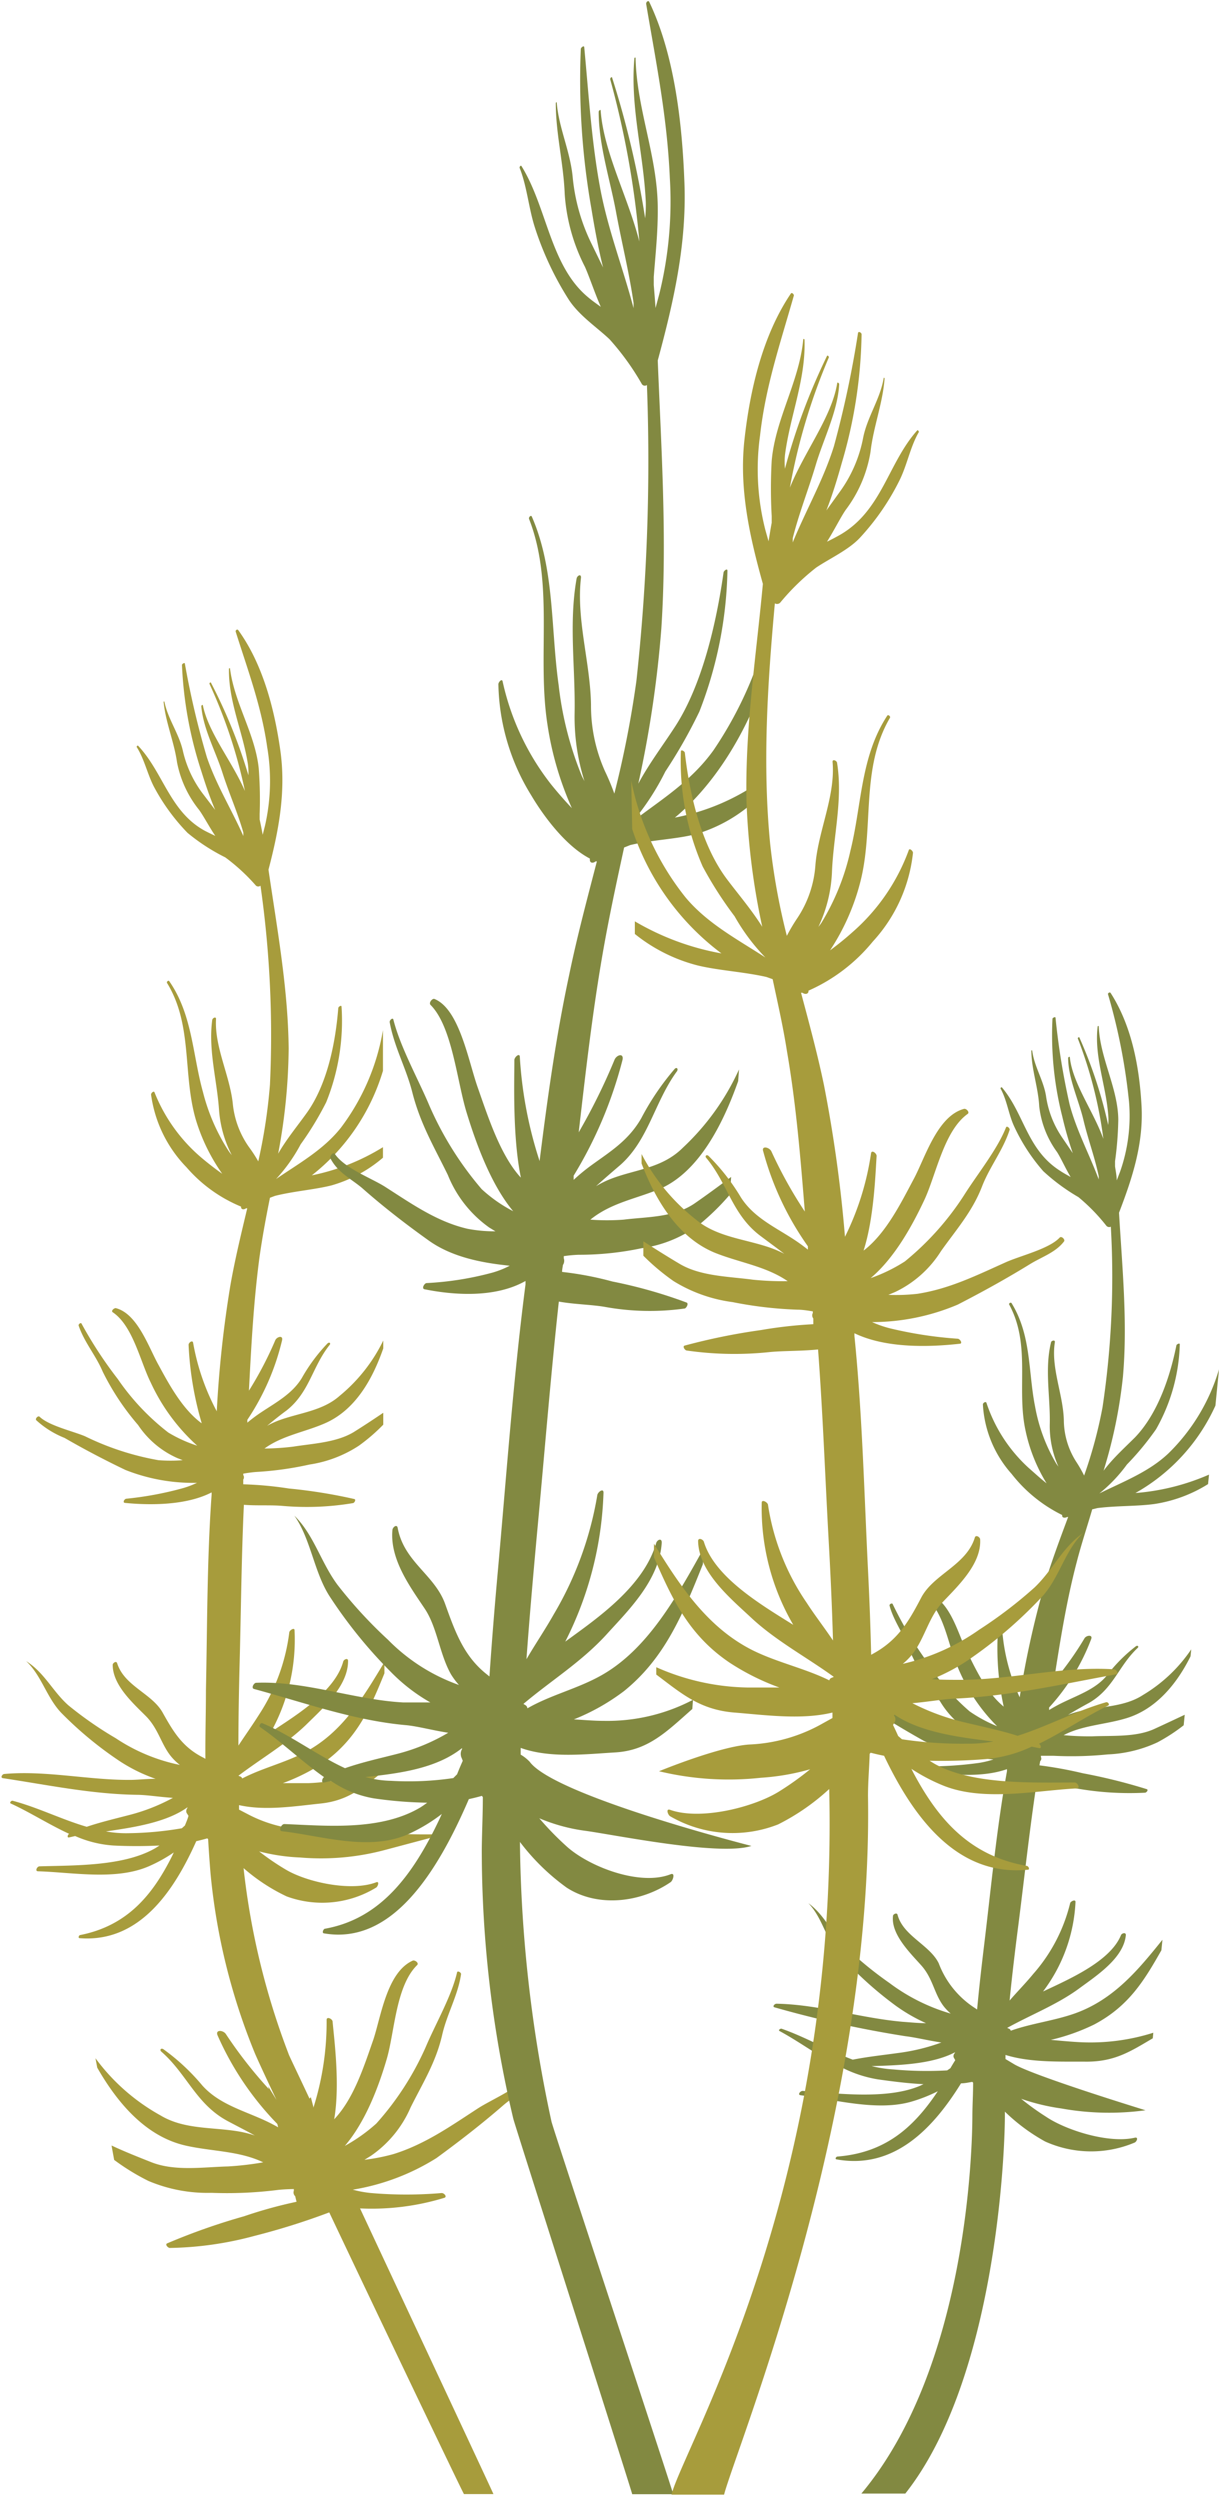 <svg xmlns="http://www.w3.org/2000/svg" viewBox="-0.14 -0.11 115.96 237.68"><title>Depositphotos_92035462_16</title><g data-name="Layer 2"><g data-name="Layer 1"><path d="M50.12 197.15c-.89 1.26-3.48 2.33-4.81 3.19-2.6 1.69-5 3.39-8 4.33a18.62 18.62 0 0 1-2.78.55l.6-.37a10.74 10.74 0 0 0 3.79-4.61c1.18-2.36 2.4-4.28 3-6.88.45-2 1.51-3.77 1.8-5.8 0-.16-.34-.35-.38-.16-.52 2.27-2.07 4.93-3 7.14a27.61 27.61 0 0 1-4.68 7.23 16 16 0 0 1-3 2.13c2-2.33 3.26-5.75 4-8.3s.86-6.91 2.88-8.89c.21-.2-.23-.52-.43-.42-2.44 1.11-3 5.28-3.73 7.49-.87 2.48-1.82 5.51-3.64 7.49l-.09.1c.57-3.28 0-7.6-.15-9.28 0-.26-.57-.54-.57-.17a26.93 26.93 0 0 1-1.26 8.36v-.09l-.24-.92-.13.13c-1.2-2.57-2-4.2-2-4.28a70.76 70.76 0 0 1-4.27-17.63 17.66 17.66 0 0 0 4.1 2.69 9.83 9.83 0 0 0 8.51-.84c.18-.11.34-.64 0-.5-2.38.9-6.57 0-8.61-1.22a23.7 23.7 0 0 1-2.52-1.72 18.46 18.46 0 0 0 3.91.58 23.53 23.53 0 0 0 8-.7l5.91-1.57c-2.37.26-10.68-.25-13.08-.36a12.91 12.91 0 0 1-5.86-1.51l-.79-.41v-.43c2.47.56 5.34.1 7.75-.15 2.71-.28 4.11-1.59 6.07-3.13v-.58a18.42 18.42 0 0 1-7.18 1.77h-2.47a18.77 18.77 0 0 0 3.95-2c3.14-2.28 4.37-5.15 5.71-8.44v-1.07c-2 3.32-4 6.72-7.6 8.59-1.9 1-4.07 1.5-5.93 2.48a.28.28 0 0 0-.18-.19l-.18-.07c2.13-1.62 4.52-3 6.43-4.84 1.6-1.58 4-3.67 4-6.08 0-.32-.4-.15-.46.06-.77 2.81-4.39 5.06-6.75 6.61l-.12.08a18.1 18.1 0 0 0 2.24-9.66c0-.31-.48 0-.5.19a18.4 18.4 0 0 1-2.84 7.77c-.63 1-1.34 2-2 3 0-2.68.05-5.35.12-8 .13-5 .17-9.94.4-14.89 1.26.1 2.59 0 3.75.11a26.55 26.55 0 0 0 6.62-.27c.13 0 .34-.34.13-.39a49.61 49.61 0 0 0-6.22-1A34.9 34.9 0 0 0 23 141v-.45a.39.39 0 0 0 0-.43v-.13a13 13 0 0 1 1.19-.16 31.49 31.49 0 0 0 5.12-.71 11.72 11.72 0 0 0 4.69-1.79 17.34 17.34 0 0 0 2.32-2v-1.13c-.93.63-1.86 1.24-2.8 1.83-1.65 1-3.87 1.09-5.77 1.39a23.8 23.8 0 0 1-2.73.18c1.67-1.22 3.77-1.55 5.66-2.36 3-1.26 4.64-4.29 5.64-7.16v-.75a15.65 15.65 0 0 1-4.15 5.26c-1.62 1.44-3.83 1.61-5.8 2.34a8.47 8.47 0 0 0-1.1.51c.6-.5 1.22-1 1.85-1.46 2.18-1.72 2.44-4.15 4.09-6.22.14-.17 0-.31-.19-.16a16.31 16.31 0 0 0-2.45 3.3c-.91 1.49-2.41 2.29-3.84 3.24a14.49 14.49 0 0 0-1.34 1v-.27a23.18 23.18 0 0 0 3.3-7.55c.13-.53-.51-.35-.65 0a34.22 34.22 0 0 1-2.5 4.78c.22-4.22.44-8.43 1-12.65.27-1.92.62-3.81 1-5.69l.48-.18c1.79-.45 3.78-.59 5.39-1a13 13 0 0 0 4.88-2.63v-1a20.59 20.59 0 0 1-6.77 2.68 19.87 19.87 0 0 0 6.77-9.94v-3.87a21.27 21.27 0 0 1-4 9.28c-1.67 2.11-4 3.39-6.17 4.88a15.66 15.66 0 0 0 2.34-3.3 29.89 29.89 0 0 0 2.43-4 20.62 20.62 0 0 0 1.46-9.08c0-.2-.3 0-.31.12C31.78 99 31 103 29 105.75c-.88 1.23-1.91 2.47-2.68 3.82a55.79 55.79 0 0 0 1-10c-.06-5.73-1.1-11.39-1.92-17 1-3.81 1.68-7.48 1.12-11.39s-1.66-8.16-4-11.39c-.08-.11-.27 0-.24.15 1.17 3.71 2.45 7.1 3 11a19.19 19.19 0 0 1-.2 7.4l-.23.91c-.09-.49-.19-1-.29-1.45v-.52a38.74 38.74 0 0 0-.09-4.37c-.35-3.28-2.32-6.19-2.73-9.47 0-.06-.09 0-.1 0-.06 3.15 1.32 6 1.8 9.08a6 6 0 0 1 .05 1.07 50.14 50.14 0 0 0-3.56-8.79c0-.08-.18 0-.14.11a47.52 47.52 0 0 1 3.37 10.18c-1.2-2.78-3.46-5.51-4-8.14 0-.11-.16 0-.15.08.17 2.12 1.36 4.29 2 6.29s1.43 3.75 2 5.72v.33c-1.11-2.5-2.58-4.87-3.47-7.49A81 81 0 0 1 17.45 63c0-.17-.28 0-.28.11A37.46 37.46 0 0 0 19 73.17c.37 1.17.79 2.46 1.33 3.72l-1.08-1.42a10.65 10.65 0 0 1-2-4.23c-.38-1.64-1.42-3-1.75-4.64 0-.05-.08 0-.08 0 .2 2 1 3.79 1.28 5.76a10.35 10.35 0 0 0 2.11 4.54c.45.63.94 1.58 1.53 2.46-.39-.19-.76-.36-1.07-.53C16 77 15.38 73.31 13 70.79c-.06-.06-.17.07-.13.13.72 1.14 1 2.52 1.61 3.72a19.27 19.27 0 0 0 3.22 4.43 18.59 18.59 0 0 0 3.59 2.33 18.36 18.36 0 0 1 2.92 2.69.34.34 0 0 0 .43 0 100.67 100.67 0 0 1 .9 18.91 51.82 51.82 0 0 1-1.11 7.3 13.88 13.88 0 0 0-.9-1.38 8.6 8.6 0 0 1-1.53-4.16c-.3-2.67-1.74-5.35-1.59-8 0-.26-.33-.09-.36.09-.39 2.9.46 5.74.65 8.62a11.08 11.08 0 0 0 1.21 4.24c-.08-.1-.17-.21-.25-.32a18.65 18.65 0 0 1-2.49-5.67c-1-3.58-1-7.37-3.21-10.55-.08-.12-.28.06-.21.17 2.46 4 1.47 8.66 2.74 13a17.82 17.82 0 0 0 2.51 5.14c-.64-.45-1.26-.93-1.86-1.43a15.81 15.81 0 0 1-4.58-6.31c-.08-.19-.34.08-.33.21a12.26 12.26 0 0 0 3.37 6.91 13.81 13.81 0 0 0 5.19 3.74v.08c.05.24.32.2.48.08h.11c-.58 2.43-1.17 4.86-1.6 7.3a107.58 107.58 0 0 0-1.3 12 21.86 21.86 0 0 1-2.25-6.52c-.06-.29-.45 0-.43.22a31.27 31.27 0 0 0 1.25 7.44l-.09-.06c-1.75-1.32-3-3.6-4-5.45-.94-1.66-2-4.91-4.09-5.44-.18 0-.48.27-.28.4 1.91 1.28 2.62 4.7 3.61 6.68a18.53 18.53 0 0 0 4.42 6 13 13 0 0 1-2.75-1.25 22.45 22.45 0 0 1-4.8-5.08 39.36 39.36 0 0 1-3.45-5.27c-.07-.15-.32.06-.28.18.53 1.58 1.64 2.84 2.29 4.38a24 24 0 0 0 3.37 5.08 8.73 8.73 0 0 0 3.71 3.13l.53.21a15.15 15.15 0 0 1-2.3 0 26.14 26.14 0 0 1-7-2.28c-1.18-.49-3.42-1-4.31-1.85-.14-.14-.44.17-.33.32a8.75 8.75 0 0 0 2.7 1.69c1.87 1.08 3.83 2.11 5.8 3.05a17.45 17.45 0 0 0 6.8 1.22 8.58 8.58 0 0 1-1.35.51 32.06 32.06 0 0 1-5.36 1c-.19 0-.41.38-.13.4 2.35.23 5.82.25 8.23-1v.22c-.44 6.16-.41 12.41-.54 18.58 0 2.17-.07 4.35-.05 6.53l-.19-.11c-2-1-2.86-2.47-3.88-4.29s-3.64-2.51-4.33-4.7c-.09-.25-.42 0-.42.16 0 1.91 1.88 3.6 3.14 4.86s1.49 2.83 2.54 4a5.24 5.24 0 0 0 .71.66 17.18 17.18 0 0 1-6.1-2.54A35.18 35.18 0 0 1 6.35 162c-1.5-1.34-2.24-3.07-4-4.19 1.48 1.4 1.94 3.45 3.34 4.92a35 35 0 0 0 5.54 4.58 15.57 15.57 0 0 0 3.43 1.69c-.77 0-1.52.08-2.22.1-4 .06-8.17-.92-12.17-.56-.19 0-.41.36-.13.4 4.26.64 8.39 1.51 12.71 1.58.94 0 2.19.21 3.46.29a18.09 18.09 0 0 1-4 1.59c-1.41.37-2.83.7-4.2 1.16-2.38-.69-4.66-1.85-7.07-2.48-.13 0-.3.2-.15.27 1.8.82 3.63 2 5.55 2.88-.15.07-.23.4 0 .34l.57-.13a10.74 10.74 0 0 0 3.62.9 43.59 43.59 0 0 0 4.4 0c-.18.12-.36.24-.55.34-3 1.64-7.53 1.54-10.86 1.64-.23 0-.46.46-.15.47 3.31.1 7.41.89 10.56-.48a14.25 14.25 0 0 0 2.36-1.31l-.15.32c-1.88 3.77-4.29 6.64-8.74 7.53-.13 0-.25.29-.06.3 5.65.44 8.94-4.41 11.09-9.22.35-.08.7-.17 1.05-.27l.08.08c.06 1.1.14 2.19.23 3.29a59.75 59.75 0 0 0 4.19 17c.11.28.89 2 2.08 4.49l-.79-1.28.06.25a42.08 42.08 0 0 1-4.08-5.22c-.25-.39-1.06-.46-.78.15a28.51 28.51 0 0 0 5.67 8.39l.08.32a17.79 17.79 0 0 0-1.85-.91c-1.93-.83-3.92-1.46-5.36-3.06a20.06 20.06 0 0 0-3.7-3.45c-.22-.15-.4.05-.2.23 2.45 2.14 3.3 5 6.33 6.61.86.46 1.72.89 2.56 1.36a10.41 10.41 0 0 0-1.44-.37c-2.55-.45-5.25-.17-7.53-1.54a19.24 19.24 0 0 1-6.19-5.44l.17.9c1.86 3.25 4.56 6.54 8.42 7.41 2.47.56 5.08.49 7.37 1.59a29.26 29.26 0 0 1-3.35.39c-2.36.06-5.06.48-7.29-.4-1.26-.5-2.53-1-3.79-1.59l.25 1.37a21.34 21.34 0 0 0 3.26 2 14.42 14.42 0 0 0 6 1.13 38.71 38.71 0 0 0 6.35-.28c.48-.05 1-.07 1.48-.08v.16a.48.48 0 0 0 .13.52l.13.53a43 43 0 0 0-5 1.38 61 61 0 0 0-7.3 2.57c-.25.11.08.44.24.44a32.64 32.64 0 0 0 8.07-1.15 66.25 66.25 0 0 0 7.1-2.23C37 222.49 44.22 237.57 44 237h2.8c-.09-.24-7.09-15.18-12.69-27.16a23.64 23.64 0 0 0 8-1c.33-.09 0-.48-.25-.46a39.41 39.41 0 0 1-6.69 0 10.55 10.55 0 0 1-1.75-.32 21.46 21.46 0 0 0 7.95-3c2.17-1.58 4.32-3.25 6.34-5 1-.87 2.28-1.49 2.93-2.7.06-.1-.38-.41-.52-.21zm-32.67-23.71l-.29.26a32.08 32.08 0 0 1-5.1.47 10.56 10.56 0 0 1-2.12-.17c2.71-.39 5.75-.86 7.75-2.29v.06a.47.47 0 0 0-.08.47l.18.28c-.09.33-.22.62-.34.92z" fill="#a79c3c"/><path d="M86 193.47c.93.11 2.16.41 3.41.6a19.1 19.1 0 0 1-4.15 1c-1.43.2-2.87.35-4.28.63-2.3-.86-4.46-2.14-6.79-2.95-.13 0-.32.15-.17.23 1.71.92 3.43 2.18 5.25 3.16-.15 0-.27.34 0 .31l.57-.06a11.59 11.59 0 0 0 3.51 1.18c1.48.21 2.93.39 4.36.46-.19.09-.37.18-.57.25-3.08 1.19-7.61.64-10.93.39-.23 0-.5.37-.2.41 3.28.42 7.28 1.54 10.52.62a14.64 14.64 0 0 0 2.54-1l-.18.27c-2.21 3.22-4.85 5.58-9.36 5.94-.13 0-.28.24-.09.27 5.57 1 9.27-3.09 11.84-7.23.36 0 .71-.08 1.07-.14l.08.08c0 1-.06 2-.07 3 0 3.37-.5 24.06-10.56 36.06h4.18c8.7-11 9.52-32.88 9.47-36.31a17.9 17.9 0 0 0 3.83 2.84 10.65 10.65 0 0 0 8.52.1c.19-.08.4-.55 0-.46-2.45.57-6.52-.7-8.44-2a23.9 23.9 0 0 1-2.36-1.7 20.1 20.1 0 0 0 3.83.92 25.67 25.67 0 0 0 8 .17s-10.83-3.32-12.57-4.42l-.75-.45v-.39c2.4.75 5.29.62 7.71.64 2.72 0 4.22-1 6.3-2.22l.05-.53a19.83 19.83 0 0 1-7.29.88c-.83-.05-1.64-.13-2.46-.2a19.43 19.43 0 0 0 4.1-1.45c3.33-1.75 4.8-4.22 6.42-7.07l.1-1c-2.26 2.81-4.6 5.67-8.32 7-2 .71-4.17.95-6.11 1.65a.26.26 0 0 0-.16-.19l-.18-.08c2.26-1.25 4.76-2.22 6.82-3.73 1.73-1.27 4.27-2.92 4.47-5.1 0-.29-.38-.17-.46 0-1 2.47-4.81 4.14-7.29 5.31l-.13.06a15.26 15.26 0 0 0 3.09-8.52c0-.28-.47-.05-.51.12a15.79 15.79 0 0 1-3.52 6.74c-.71.87-1.51 1.67-2.24 2.52.24-2.42.53-4.84.84-7.23.57-4.48 1.06-9 1.73-13.43 1.25.22 2.57.3 3.71.48a29 29 0 0 0 6.6.42c.13 0 .37-.27.16-.34a54 54 0 0 0-6.08-1.51 38.15 38.15 0 0 0-4.12-.75l.07-.4a.33.33 0 0 0 .07-.39v-.12h1.2a34.28 34.28 0 0 0 5.15-.13 12.38 12.38 0 0 0 4.74-1.15 16.89 16.89 0 0 0 2.49-1.62l.1-1c-1 .47-2 .94-2.94 1.37-1.73.77-3.94.6-5.85.68a26.06 26.06 0 0 1-2.73-.11c1.77-.93 3.88-1 5.83-1.57 3-.85 5-3.42 6.24-5.92l.07-.67a14.49 14.49 0 0 1-4.59 4.34c-1.74 1.14-3.94 1.07-6 1.54a8.81 8.81 0 0 0-1.13.35 46 46 0 0 1 2-1.14c2.32-1.34 2.8-3.51 4.62-5.22.15-.14 0-.28-.17-.16a15 15 0 0 0-2.73 2.74c-1 1.26-2.6 1.83-4.1 2.55a14.42 14.42 0 0 0-1.42.77v-.24a20.14 20.14 0 0 0 4-6.5c.18-.46-.47-.37-.64-.07a30.18 30.18 0 0 1-2.91 4.07c.6-3.8 1.19-7.58 2.18-11.34.44-1.71 1-3.38 1.47-5l.5-.12c1.81-.23 3.8-.16 5.44-.39a13.38 13.38 0 0 0 5.08-1.89l.09-.9a21.71 21.71 0 0 1-7 1.75 18.07 18.07 0 0 0 7.61-8.31l.34-3.45a18.48 18.48 0 0 1-4.82 8c-1.85 1.75-4.27 2.67-6.56 3.8a14.3 14.3 0 0 0 2.62-2.75 26.79 26.79 0 0 0 2.77-3.35 17.24 17.24 0 0 0 2.26-8.07c0-.18-.3 0-.32.08-.59 2.92-1.74 6.46-3.93 8.75-1 1-2.12 2-3 3.18a46.33 46.33 0 0 0 1.84-8.92c.46-5.18-.07-10.42-.37-15.61 1.29-3.35 2.34-6.6 2.14-10.19s-.91-7.55-2.94-10.7c-.07-.11-.27 0-.25.12a56.3 56.3 0 0 1 2 10.22 15.92 15.92 0 0 1-.86 6.68l-.31.8c0-.45-.1-.9-.16-1.34v-.48a32.13 32.13 0 0 0 .31-4c-.05-3-1.75-5.83-1.86-8.84 0-.05-.09 0-.1 0-.35 2.85.77 5.56 1 8.39a4.94 4.94 0 0 1 0 1 43.42 43.42 0 0 0-2.74-8.31c0-.08-.18 0-.15.09a40.65 40.65 0 0 1 2.43 9.54c-.95-2.63-2.95-5.33-3.19-7.76 0-.1-.16 0-.16.06 0 1.93 1 4 1.45 5.89s1.08 3.54 1.46 5.37v.3c-.88-2.37-2.12-4.66-2.77-7.13a68.37 68.37 0 0 1-1.34-8.23c0-.16-.28 0-.29.07a31.4 31.4 0 0 0 .93 9.3 34.87 34.87 0 0 0 1 3.49l-.95-1.4a9.34 9.34 0 0 1-1.59-4c-.23-1.52-1.14-2.85-1.32-4.37h-.08c0 1.79.66 3.53.75 5.34a9.08 9.08 0 0 0 1.69 4.32c.39.61.79 1.53 1.3 2.38-.37-.21-.72-.4-1-.59-3.16-2-3.4-5.4-5.53-7.92 0-.06-.17 0-.14.1.61 1.1.75 2.38 1.26 3.52a17.72 17.72 0 0 0 2.8 4.33 18.87 18.87 0 0 0 3.35 2.47 17.85 17.85 0 0 1 2.66 2.73.36.36 0 0 0 .42.08 83.5 83.5 0 0 1-.79 17.17 43.19 43.19 0 0 1-1.75 6.49 12.58 12.58 0 0 0-.77-1.34 7.42 7.42 0 0 1-1.16-3.92c-.06-2.45-1.25-5-.85-7.44 0-.24-.32-.11-.36 0-.64 2.58-.06 5.24-.13 7.86a9.41 9.41 0 0 0 .83 4c-.07-.1-.15-.2-.22-.31a16.27 16.27 0 0 1-2-5.38c-.67-3.34-.34-6.76-2.24-9.86-.07-.11-.28 0-.23.13 2.09 3.85.68 8 1.56 12a15.65 15.65 0 0 0 2 5c-.6-.47-1.17-1-1.72-1.48a14.55 14.55 0 0 1-4-6.17c-.06-.18-.35 0-.34.16a10.81 10.81 0 0 0 2.73 6.59 13.83 13.83 0 0 0 4.81 3.91.63.63 0 0 0 0 .07c0 .22.3.22.47.12h.1c-.8 2.14-1.6 4.28-2.25 6.44a89.39 89.39 0 0 0-2.36 10.7 18.75 18.75 0 0 1-1.64-6.13c0-.27-.45 0-.45.16a26.15 26.15 0 0 0 .57 6.86l-.08-.07c-1.62-1.37-2.61-3.55-3.5-5.34-.79-1.59-1.52-4.64-3.57-5.33-.17-.06-.5.2-.32.33 1.78 1.35 2.18 4.51 3 6.41a17.05 17.05 0 0 0 3.84 5.86 13.6 13.6 0 0 1-2.61-1.41 21.4 21.4 0 0 1-4.32-5.09 35.75 35.75 0 0 1-3-5.11c-.05-.14-.33 0-.3.14.39 1.48 1.37 2.73 1.88 4.19a21.9 21.9 0 0 0 2.93 4.92 8.58 8.58 0 0 0 3.4 3.2l.51.24a16.6 16.6 0 0 1-2.28-.26 28 28 0 0 1-6.78-2.77c-1.13-.57-3.31-1.22-4.12-2.1-.13-.14-.46.11-.35.25a8.91 8.91 0 0 0 2.56 1.84c1.76 1.17 3.62 2.29 5.49 3.34a18.94 18.94 0 0 0 6.64 1.78 9.09 9.09 0 0 1-1.39.33 34.79 34.79 0 0 1-5.41.32c-.19 0-.44.3-.17.35 2.31.44 5.75.81 8.26-.08v.2c-1 5.53-1.52 11.18-2.2 16.75-.24 2-.46 3.93-.64 5.9l-.18-.12a8.71 8.71 0 0 1-3.47-4.27c-.85-1.75-3.39-2.6-3.92-4.62-.06-.23-.41-.06-.43.1-.21 1.72 1.54 3.44 2.68 4.71s1.22 2.71 2.16 3.92a5.09 5.09 0 0 0 .65.67 18.12 18.12 0 0 1-5.83-2.91 35.26 35.26 0 0 1-4.16-3.4c-1.37-1.37-1.95-3-3.55-4.19 1.34 1.41 1.62 3.31 2.87 4.79a34.51 34.51 0 0 0 5.09 4.7 16.17 16.17 0 0 0 3.23 1.92c-.76 0-1.51-.08-2.22-.13-4-.35-8-1.65-12-1.72-.19 0-.44.29-.17.35A104.46 104.46 0 0 0 86 193.47zm4.7 1.53v.06a.4.4 0 0 0-.12.42l.15.27c-.16.25-.31.5-.46.76l-.31.21a35.06 35.06 0 0 1-5.1-.09 11.56 11.56 0 0 1-2.09-.32c2.76-.07 5.82-.2 7.93-1.31z" fill="#828941"/><path d="M71.34 175.38s-18.69-4.74-21.09-8a3.93 3.93 0 0 0-.86-.68v-.64c2.78 1 6.14.6 9 .43 3.16-.19 4.91-2 7.33-4.13l.06-.87a17.54 17.54 0 0 1-8.47 2c-1 0-1.91-.09-2.86-.14a20.46 20.46 0 0 0 4.77-2.69c3.87-3.12 5.6-7.28 7.5-12.06l.12-1.59c-2.64 4.77-5.38 9.64-9.7 12.11-2.29 1.31-4.85 1.88-7.11 3.18a.39.39 0 0 0-.18-.3l-.2-.12c2.64-2.23 5.54-4 7.94-6.64 2-2.21 5-5.11 5.22-8.7 0-.47-.44-.26-.53.05-1.19 4.12-5.61 7.15-8.5 9.26l-.15.11a33.49 33.49 0 0 0 3.64-14.17c0-.46-.55-.05-.59.24a32.73 32.73 0 0 1-4.13 11.31c-.83 1.47-1.77 2.85-2.61 4.29.29-4 .64-7.95 1-11.9.69-7.36 1.28-14.75 2.08-22.1 1.44.26 3 .28 4.3.49a23.88 23.88 0 0 0 7.66.17c.15 0 .43-.48.19-.57a45.57 45.57 0 0 0-7.06-2 31.54 31.54 0 0 0-4.78-.91c0-.22.05-.44.08-.66a.72.72 0 0 0 .08-.64v-.2a13 13 0 0 1 1.39-.13 28.76 28.76 0 0 0 6-.62 11.94 11.94 0 0 0 5.51-2.26 22.76 22.76 0 0 0 2.9-2.84l.12-1.68c-1.14.85-2.28 1.69-3.42 2.48-2 1.4-4.58 1.3-6.8 1.58a21.43 21.43 0 0 1-3.17 0c2.06-1.67 4.51-2 6.78-3 3.54-1.63 5.81-6 7.28-10.17l.08-1.11a23.38 23.38 0 0 1-5.34 7.44c-2 2-4.59 2.06-6.94 3a9 9 0 0 0-1.32.66c.75-.68 1.52-1.34 2.29-2 2.7-2.37 3.27-6 5.39-8.9.18-.24 0-.46-.2-.25a24.9 24.9 0 0 0-3.18 4.69c-1.22 2.14-3 3.2-4.77 4.49a17.81 17.81 0 0 0-1.66 1.37v-.4a40.22 40.22 0 0 0 4.63-10.94c.21-.77-.55-.57-.75-.06a57.45 57.45 0 0 1-3.4 6.88c.72-6.25 1.43-12.49 2.59-18.71.53-2.83 1.13-5.61 1.73-8.37l.58-.23c2.11-.51 4.42-.55 6.32-1.06a14.38 14.38 0 0 0 5.91-3.49l.11-1.47a21 21 0 0 1-8.09 3.41c4-3.32 7.1-8.57 8.89-14.19l.42-5.67a36.9 36.9 0 0 1-5.64 13.46c-2.16 3-5 4.7-7.64 6.73a24.23 24.23 0 0 0 3.06-4.71 48.28 48.28 0 0 0 3.24-5.7 38.85 38.85 0 0 0 2.67-13.38c0-.29-.35 0-.37.15-.69 4.86-2.04 10.69-4.6 14.64-1.14 1.76-2.47 3.51-3.51 5.44a106.55 106.55 0 0 0 2.19-14.73c.56-8.51 0-17-.34-25.5 1.51-5.58 2.75-11 2.54-16.83S64 5.05 61.62.07c-.08-.18-.32 0-.29.21.95 5.61 2 10.76 2.25 16.55a36.72 36.72 0 0 1-1 11l-.36 1.34c-.05-.73-.11-1.46-.17-2.18v-.78c.17-2.18.4-4.31.38-6.5 0-4.91-2-9.4-2.11-14.31 0-.09-.11 0-.11 0-.42 4.68.86 9 1.08 13.65a11.42 11.42 0 0 1-.06 1.59 88.36 88.36 0 0 0-3.14-13.36c0-.13-.21 0-.18.16a85.91 85.91 0 0 1 2.77 15.41c-1.08-4.23-3.39-8.49-3.68-12.44 0-.16-.18 0-.19.1 0 3.16 1.09 6.49 1.65 9.52s1.24 5.7 1.67 8.66v.5c-1-3.81-2.44-7.46-3.18-11.43-.81-4.36-1.09-8.9-1.51-13.35 0-.26-.33 0-.33.14a70.5 70.5 0 0 0 1 15.13c.29 1.76.64 3.73 1.12 5.64l-1.08-2.22a18.24 18.24 0 0 1-1.82-6.46c-.26-2.47-1.31-4.58-1.51-7 0-.08-.09 0-.09.05 0 2.93.74 5.72.85 8.66a17.75 17.75 0 0 0 1.93 6.92c.44 1 .91 2.43 1.5 3.79-.43-.31-.84-.6-1.17-.88-3.66-3-3.92-8.57-6.38-12.51-.06-.09-.2.08-.17.18.7 1.75.86 3.83 1.45 5.66a29.64 29.64 0 0 0 3.22 6.86c1 1.53 2.65 2.61 3.88 3.77a24.53 24.53 0 0 1 3.07 4.25.33.33 0 0 0 .49.1 193.11 193.11 0 0 1-1 28.13 98.26 98.26 0 0 1-2.1 10.72 22.13 22.13 0 0 0-.89-2.13 15.26 15.26 0 0 1-1.33-6.32c-.06-4-1.42-8.1-.95-12.1 0-.39-.38-.16-.42.11-.76 4.28-.1 8.57-.19 12.86a20.27 20.27 0 0 0 .94 6.4c-.08-.16-.17-.32-.25-.49A32.38 32.38 0 0 1 53 65c-.76-5.41-.36-11-2.55-16-.08-.18-.33.07-.26.23 2.4 6.14.75 13 1.74 19.49a30.48 30.48 0 0 0 2.33 8 37.25 37.25 0 0 1-2-2.29 24.27 24.27 0 0 1-4.59-9.77c-.07-.29-.41.09-.4.29a20.75 20.75 0 0 0 3.13 10.56c1.24 2.09 3.34 4.85 5.57 6v.11c0 .37.35.33.55.16h.12c-.95 3.66-1.9 7.22-2.64 10.81-1.25 5.83-2.07 11.75-2.81 17.68a39.3 39.3 0 0 1-1.88-9.89c0-.44-.52 0-.52.29 0 2-.18 7.32.62 11.17l-.1-.1c-1.87-2.11-3-5.6-4-8.45-.9-2.54-1.74-7.46-4.12-8.43-.2-.08-.58.36-.37.57 2.06 2.07 2.5 7.21 3.43 10.24s2.34 6.87 4.43 9.37a13.74 13.74 0 0 1-3-2.1 31.57 31.57 0 0 1-5-8c-1.06-2.51-2.73-5.48-3.4-8.12-.06-.23-.38.06-.35.25.44 2.4 1.57 4.36 2.16 6.7.77 3 2.07 5.16 3.37 7.82a11.27 11.27 0 0 0 3.94 5l.59.36a13.59 13.59 0 0 1-2.65-.24c-2.91-.67-5.28-2.35-7.86-4-1.31-.83-3.83-1.74-4.77-3.12-.15-.22-.53.22-.41.44.71 1.35 1.94 1.91 3 2.8 2 1.77 4.19 3.46 6.35 5s4.92 2.11 7.7 2.39a8.67 8.67 0 0 1-1.62.65 29.61 29.61 0 0 1-6.28 1c-.22 0-.52.53-.2.59 2.68.54 6.67.87 9.6-.79v.33c-1.18 9.12-1.83 18.4-2.66 27.57-.29 3.23-.55 6.46-.77 9.7l-.21-.17c-2.17-1.7-3-3.91-4-6.71s-3.92-4-4.52-7.25c-.07-.38-.48-.07-.5.21-.26 2.83 1.77 5.51 3.09 7.5 1.18 1.78 1.4 4.33 2.49 6.23a7 7 0 0 0 .75 1 17.78 17.78 0 0 1-6.75-4.3 43 43 0 0 1-4.81-5.23c-1.58-2.13-2.24-4.75-4.1-6.57 1.55 2.2 1.86 5.29 3.31 7.6a44.89 44.89 0 0 0 5.89 7.28 17 17 0 0 0 3.74 2.88h-2.57c-4.67-.25-9.32-2.06-14-1.87-.22 0-.51.51-.2.59 4.84 1.31 9.5 3 14.47 3.44 1.08.1 2.5.49 4 .72a18.45 18.45 0 0 1-4.82 2c-1.66.43-3.34.79-5 1.37-2.67-1.23-5.17-3.15-7.87-4.28-.15-.06-.37.27-.2.38 2 1.37 4 3.29 6.08 4.75-.18.09-.31.58 0 .51l.67-.14a10.23 10.23 0 0 0 4.07 1.65 39.06 39.06 0 0 0 5.07.41c-.22.16-.44.32-.67.46-3.83 2.27-9.09 1.71-12.93 1.57-.27 0-.58.64-.23.68 3.8.43 8.44 2 12.22.19a15.94 15.94 0 0 0 3-1.83l-.21.46c-2.58 5.45-5.67 9.51-10.9 10.45-.15 0-.33.41-.11.44 6.47 1.13 10.79-5.79 13.79-12.76.41-.09.83-.19 1.24-.31l.09.12c0 1.64-.08 3.27-.1 4.91a110.75 110.75 0 0 0 3 25.67c.14.6 11.17 35.09 11.31 35.69h3.9c-.13-.6-11.46-34.83-11.58-35.43a131.37 131.37 0 0 1-3-26.58 20.81 20.81 0 0 0 4.44 4.34c2.92 1.9 7 1.46 9.9-.52.22-.15.46-.93 0-.75-2.85 1.13-7.57-.63-9.79-2.55a28.29 28.29 0 0 1-2.71-2.77 16.93 16.93 0 0 0 4.44 1.2c2.97.42 12.75 2.41 15.74 1.43zm-27.63-8.52c.06.15.12.28.17.43-.19.42-.37.85-.54 1.28l-.36.36a29 29 0 0 1-5.93.26 9.53 9.53 0 0 1-2.42-.36c3.17-.34 6.72-.79 9.18-2.75v.1a.87.87 0 0 0-.09.68z" fill="#828941"/><path d="M106 159.07c.33-.06.06-.47-.18-.48-4.83-.32-9.76 1-14.63 1-.86 0-1.76 0-2.68-.06a18.6 18.6 0 0 0 4-2.2 41.86 41.86 0 0 0 6.52-5.69c1.63-1.82 2.12-4.31 3.85-6-2 1.41-2.86 3.51-4.62 5.18a42.06 42.06 0 0 1-5.26 4.01 20.54 20.54 0 0 1-7.26 3.24 6.28 6.28 0 0 0 .83-.82c1.23-1.5 1.6-3.56 2.92-5 1.47-1.56 3.73-3.66 3.61-6 0-.23-.42-.49-.51-.18-.8 2.62-3.93 3.48-5.1 5.71s-2.18 4-4.53 5.3l-.23.13c-.06-2.63-.16-5.26-.29-7.88-.37-7.46-.55-15-1.3-22.43v-.26c3 1.45 7.13 1.32 10 1 .34 0 .05-.47-.18-.48a38.62 38.62 0 0 1-6.49-1 10.39 10.39 0 0 1-1.65-.58 20.9 20.9 0 0 0 8.14-1.66c2.34-1.2 4.67-2.49 6.88-3.85 1.12-.69 2.43-1.1 3.24-2.16.13-.18-.24-.54-.41-.37-1 1.08-3.72 1.72-5.13 2.35-2.77 1.24-5.33 2.52-8.4 3a18.22 18.22 0 0 1-2.77.1l.64-.27a10.45 10.45 0 0 0 4.36-3.88c1.5-2.11 3-3.78 3.93-6.21.74-1.87 2-3.43 2.61-5.35 0-.15-.27-.39-.35-.21-.84 2.12-2.74 4.46-4 6.46a26.88 26.88 0 0 1-5.62 6.28 15.52 15.52 0 0 1-3.26 1.59c2.31-1.94 4-5.07 5.11-7.43s1.86-6.57 4.12-8.18c.23-.16-.14-.54-.35-.48C89 106 87.85 110 86.77 112c-1.21 2.27-2.59 5.06-4.65 6.7l-.11.08c1-3.09 1.13-7.38 1.24-9 0-.25-.47-.61-.53-.25a26.34 26.34 0 0 1-2.48 7.94 130.65 130.65 0 0 0-2-14.43c-.61-2.93-1.4-5.85-2.18-8.77h.13c.19.14.52.18.58-.11a.89.89 0 0 0 0-.09 16.51 16.51 0 0 0 6.12-4.67 14.74 14.74 0 0 0 3.82-8.44c0-.16-.32-.48-.4-.25a19 19 0 0 1-5.3 7.75c-.7.63-1.43 1.22-2.19 1.78a21.43 21.43 0 0 0 2.85-6.39c1.38-5.22 0-10.84 2.85-15.72.08-.13-.17-.34-.26-.2-2.55 3.9-2.42 8.48-3.5 12.83A22.45 22.45 0 0 1 78 87.62c-.09.14-.19.26-.29.39A13.37 13.37 0 0 0 79 82.86c.13-3.48 1.05-6.94.49-10.43 0-.22-.46-.42-.43-.1.28 3.25-1.36 6.53-1.63 9.77a10.36 10.36 0 0 1-1.72 5.07 16.65 16.65 0 0 0-1 1.69 63 63 0 0 1-1.59-8.78c-.74-7.6-.24-15.25.45-22.83a.41.41 0 0 0 .51-.07 22 22 0 0 1 3.42-3.33c1.34-.9 3.16-1.71 4.24-2.92a23.1 23.1 0 0 0 3.72-5.44c.71-1.46 1-3.14 1.81-4.53 0-.08-.1-.22-.16-.15-2.78 3.11-3.34 7.6-7.31 9.91-.37.21-.8.44-1.27.67.68-1.08 1.25-2.24 1.76-3a12.46 12.46 0 0 0 2.38-5.54c.27-2.38 1.17-4.62 1.34-7 0 0-.08-.11-.09 0-.34 2-1.55 3.66-1.95 5.65a12.81 12.81 0 0 1-2.24 5.17l-1.26 1.75c.6-1.53 1.07-3.11 1.47-4.53a45.28 45.28 0 0 0 1.88-12.22c0-.15-.3-.33-.34-.12a97.83 97.83 0 0 1-2.29 10.76c-1 3.2-2.67 6.1-3.92 9.15v-.4c.6-2.39 1.48-4.58 2.2-7s2.09-5.09 2.22-7.65c0-.09-.17-.22-.19-.09-.5 3.18-3.14 6.54-4.5 9.93a57.28 57.28 0 0 1 3.71-12.39c0-.09-.13-.23-.18-.13a60.36 60.36 0 0 0-4 10.72 7.21 7.21 0 0 1 0-1.29c.48-3.73 2-7.21 1.86-11 0 0-.11-.11-.12 0-.37 4-2.65 7.55-3 11.52a47 47 0 0 0 0 5.28v.63c-.11.58-.2 1.17-.3 1.76l-.31-1.1a23.27 23.27 0 0 1-.5-8.94c.52-4.69 1.94-8.82 3.22-13.33 0-.13-.2-.32-.29-.18-2.7 4-3.89 9.2-4.41 13.87s.47 9.15 1.75 13.73c-.63 6.81-1.7 13.68-1.56 20.6a67.73 67.73 0 0 0 1.5 12c-1-1.6-2.26-3.07-3.36-4.53-2.45-3.26-3.55-8.07-4-12 0-.15-.37-.37-.38-.14a25.06 25.06 0 0 0 2.07 10.93A36.39 36.39 0 0 0 69.74 87a19.07 19.07 0 0 0 2.93 3.92c-2.67-1.74-5.51-3.22-7.6-5.72a25.9 25.9 0 0 1-5.16-11.1l.09 4.61a24.19 24.19 0 0 0 8.49 11.82 24.89 24.89 0 0 1-8.24-3.05v1.2a15.75 15.75 0 0 0 6 3c2 .48 4.36.6 6.52 1.09l.59.21c.48 2.26 1 4.54 1.36 6.84.88 5.09 1.29 10.16 1.7 15.25a41.69 41.69 0 0 1-3.17-5.7c-.18-.42-1-.61-.78 0a28.23 28.23 0 0 0 4.24 9v.32a17.6 17.6 0 0 0-1.65-1.17c-1.75-1.11-3.58-2-4.73-3.81a19.87 19.87 0 0 0-3.06-3.92c-.19-.18-.39 0-.22.19 2.05 2.45 2.45 5.38 5.14 7.4.77.58 1.53 1.13 2.28 1.71a10.22 10.22 0 0 0-1.34-.58c-2.4-.84-5.06-1-7.06-2.67a19.05 19.05 0 0 1-5.18-6.24v.9c1.31 3.44 3.44 7.05 7 8.5 2.3.92 4.84 1.27 6.9 2.69a28.62 28.62 0 0 1-3.3-.14c-2.3-.31-5-.32-7-1.52-1.15-.68-2.29-1.4-3.43-2.13v1.37a21.08 21.08 0 0 0 2.87 2.41 14.17 14.17 0 0 0 5.62 2 37.89 37.89 0 0 0 6.19.72c.47 0 1 .09 1.44.16v.16a.47.47 0 0 0 .05.52v.54a41.86 41.86 0 0 0-5 .56 59.45 59.45 0 0 0-7.23 1.47c-.25.06 0 .44.17.47a31.9 31.9 0 0 0 8 .14c1.39-.12 3-.08 4.51-.24.45 6 .67 12 1 18 .18 3.21.33 6.44.42 9.67-.8-1.2-1.7-2.35-2.49-3.57a22.4 22.4 0 0 1-3.69-9.31c0-.24-.6-.59-.6-.22a22 22 0 0 0 3 11.61l-.15-.09c-2.89-1.81-7.33-4.43-8.35-7.8-.08-.25-.56-.44-.55-.06.06 2.91 3 5.37 5 7.23 2.36 2.22 5.29 3.77 7.91 5.67l-.22.09a.33.33 0 0 0-.21.24c-2.28-1.13-4.91-1.69-7.23-2.83-4.37-2.16-7-6.2-9.45-10.16v1.29c1.72 3.94 3.3 7.38 7.17 10a22.74 22.74 0 0 0 4.76 2.38h-3a22.22 22.22 0 0 1-8.71-1.93v.7c2.41 1.81 4.14 3.34 7.42 3.61 2.91.23 6.39.72 9.34 0v.52l-.94.52a15.45 15.45 0 0 1-7 2c-2.88.2-8.56 2.54-8.56 2.54a28.29 28.29 0 0 0 9.69.62 22.12 22.12 0 0 0 4.69-.81 28.29 28.29 0 0 1-3 2.14c-2.41 1.48-7.42 2.74-10.32 1.72-.44-.16-.22.48 0 .61a11.83 11.83 0 0 0 10.28.77 21.11 21.11 0 0 0 4.85-3.36c.9 38.07-13.93 62.73-15 67.08h5c1.09-4.22 14.2-36 13.69-66.43 0-1.33.12-2.65.16-4l.1-.1c.42.11.85.21 1.27.29 2.75 5.76 6.88 11.51 13.67 10.83.23 0 .07-.34-.09-.36-5.4-.95-8.39-4.35-10.79-8.85l-.19-.38a17.28 17.28 0 0 0 3 1.58c3.83 1.56 8.75.49 12.73.28.37 0 .08-.56-.2-.56-4 0-9.52.22-13.13-1.67-.23-.12-.45-.26-.67-.4a52.33 52.33 0 0 0 5.3-.15 12.86 12.86 0 0 0 4.41-1.19l.69.14c.3.07.18-.33 0-.41 2.28-1.11 4.44-2.59 6.58-3.63.18-.09 0-.36-.19-.32-2.87.82-5.58 2.29-8.42 3.19-1.67-.53-3.39-.88-5.1-1.29a21.89 21.89 0 0 1-4.91-1.81c1.53-.13 3-.4 4.16-.44 5.14-.24 10.08-1.37 15.19-2.3zm-11.64 6.38a12.68 12.68 0 0 1-2.54.21 38.6 38.6 0 0 1-6.16-.42l-.36-.31c-.16-.36-.32-.71-.49-1.05l.2-.34a.57.57 0 0 0-.11-.56l.05-.08c2.45 1.67 6.12 2.16 9.4 2.55z" fill="#a79c3c"/></g></g></svg>